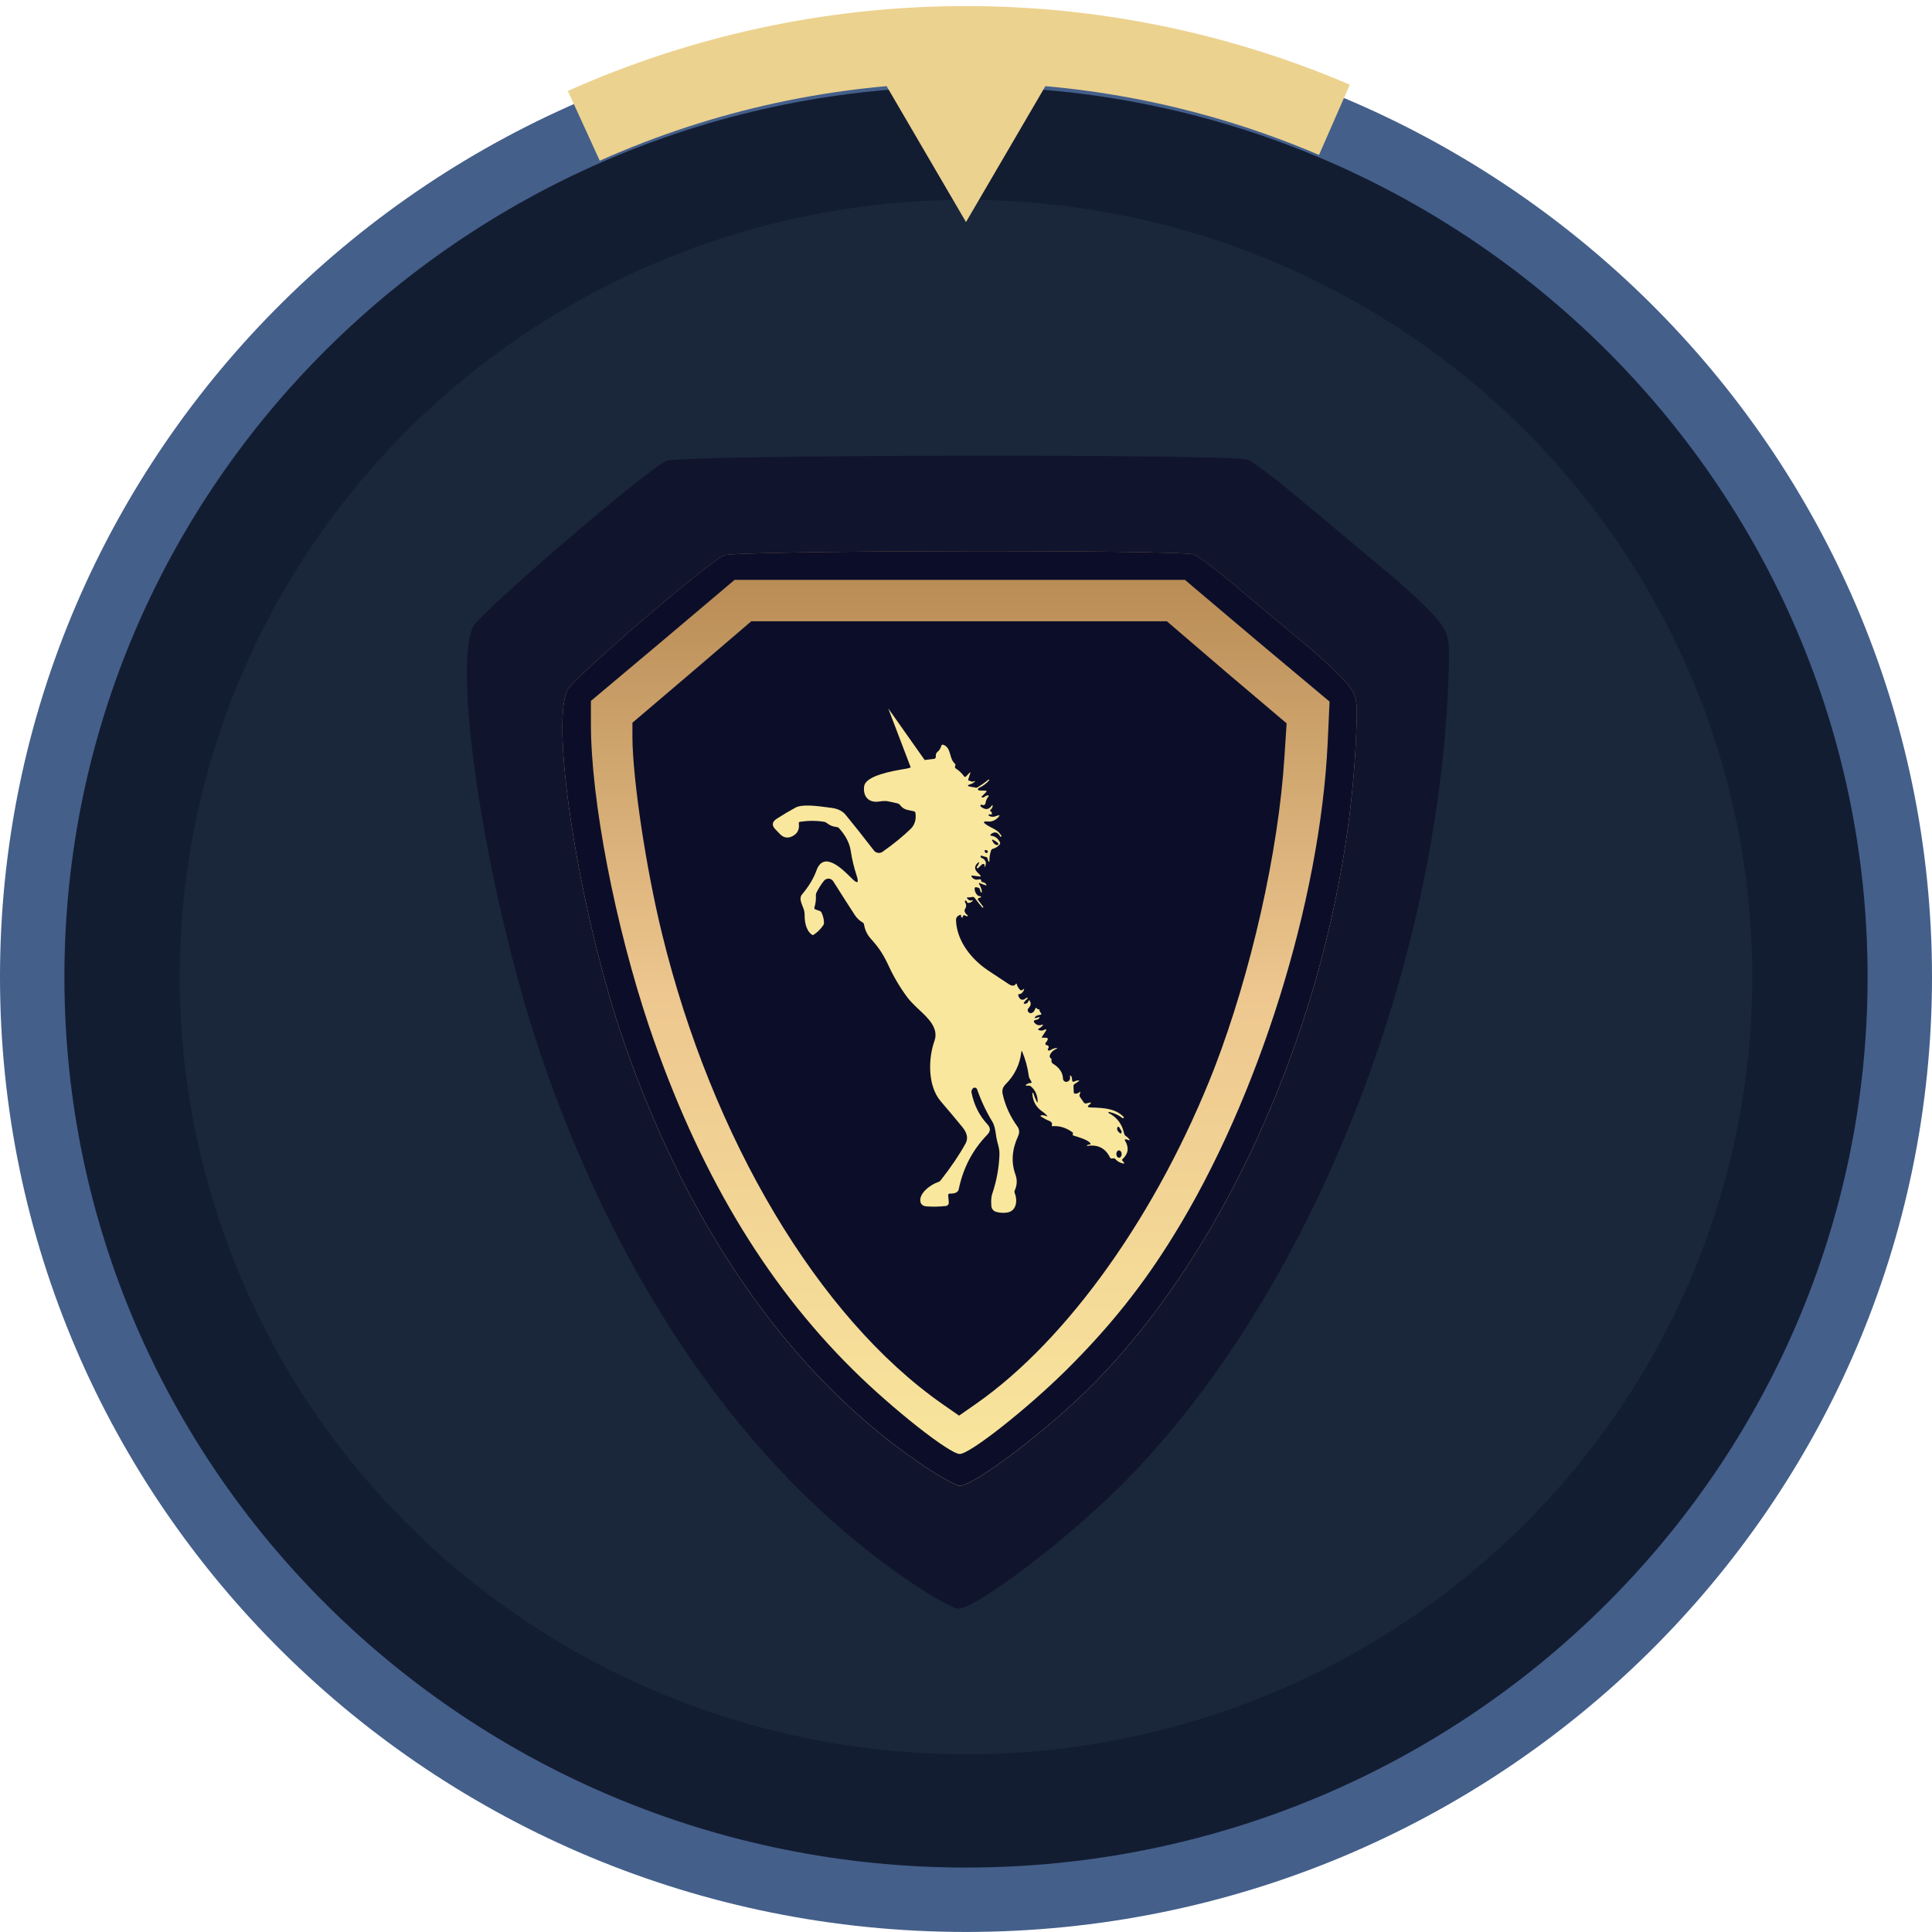 <?xml version="1.0" encoding="UTF-8"?> <svg xmlns="http://www.w3.org/2000/svg" width="120" height="120" viewBox="0 0 120 120" fill="none"><path d="M118 60.686C118 92.317 92.054 117.997 60 117.997C27.946 117.997 2 92.317 2 60.686C2 29.056 27.946 3.375 60 3.375C92.054 3.375 118 29.056 118 60.686Z" fill="#131D32" stroke="#445F8A" stroke-width="4"></path><ellipse cx="60.001" cy="60.689" rx="48.837" ry="48.276" fill="#1A263A"></ellipse><path d="M41.398 28.626C40.128 29.186 29.824 38.051 29.385 38.928C28.042 41.778 30.386 56.366 33.78 66.06C38.858 80.673 47.038 92.071 57.172 98.671C58.221 99.353 59.271 99.913 59.516 99.913C60.639 99.913 66.352 95.578 69.771 92.12C81.052 80.746 89.109 61.043 89.94 42.728C90.062 39.781 90.037 39.586 89.5 38.758C89.183 38.271 87.791 36.907 86.375 35.713C84.958 34.544 82.541 32.498 80.978 31.208C79.44 29.892 77.853 28.699 77.487 28.553C76.486 28.188 42.277 28.236 41.398 28.626Z" fill="#0C0E29" fill-opacity="0.7"></path><path d="M44.958 34.495C43.931 34.949 35.596 42.135 35.241 42.846C34.154 45.156 36.05 56.982 38.796 64.84C42.904 76.685 49.52 85.925 57.717 91.275C58.566 91.828 59.415 92.282 59.612 92.282C60.521 92.282 65.143 88.768 67.908 85.964C77.032 76.744 83.55 60.773 84.221 45.926C84.32 43.537 84.3 43.379 83.866 42.708C83.609 42.313 82.483 41.207 81.338 40.24C80.192 39.292 78.237 37.634 76.973 36.588C75.729 35.522 74.445 34.554 74.149 34.436C73.339 34.139 45.669 34.179 44.958 34.495Z" fill="url(#paint0_linear_677_13648)"></path><path d="M44.958 34.495C43.931 34.949 35.596 42.135 35.241 42.846C34.154 45.156 36.05 56.982 38.796 64.84C42.904 76.685 49.52 85.925 57.717 91.275C58.566 91.828 59.415 92.282 59.612 92.282C60.521 92.282 65.143 88.768 67.908 85.964C77.032 76.744 83.55 60.773 84.221 45.926C84.32 43.537 84.3 43.379 83.866 42.708C83.609 42.313 82.483 41.207 81.338 40.24C80.192 39.292 78.237 37.634 76.973 36.588C75.729 35.522 74.445 34.554 74.149 34.436C73.339 34.139 45.669 34.179 44.958 34.495ZM78.079 39.806L82.582 43.577L82.463 46.163C81.99 55.995 78.158 68.235 72.904 76.725C70.989 79.844 68.895 82.45 66.249 85.076C63.8 87.504 60.245 90.308 59.612 90.308C58.98 90.308 55.425 87.504 52.976 85.076C47.446 79.607 43.319 72.618 40.317 63.754C38.203 57.456 36.702 49.697 36.702 44.959V43.537L41.166 39.786L45.629 36.015H59.612H73.596L78.079 39.806Z" fill="#0C0E29"></path><path d="M42.972 41.749L39.281 44.89V45.813C39.301 48.405 40.112 53.883 41.117 57.986C44.228 70.729 50.836 81.822 58.526 87.202L59.569 87.928L60.612 87.202C66.351 83.197 71.935 75.304 75.432 66.331C77.693 60.46 79.412 52.901 79.779 47.011L79.915 44.93L76.186 41.769L72.476 38.588H59.569H46.662L42.972 41.749Z" fill="#0C0E29"></path><path fill-rule="evenodd" clip-rule="evenodd" d="M57.433 47.205L55.17 44L56.567 47.665C56.49 47.698 56.406 47.723 56.309 47.74C56.268 47.747 56.22 47.755 56.166 47.764C55.468 47.883 53.774 48.17 53.676 48.83C53.582 49.463 53.954 49.881 54.597 49.785C54.833 49.75 55.008 49.744 55.123 49.765C55.335 49.805 55.548 49.852 55.763 49.904C55.818 49.918 55.862 49.947 55.895 49.992C56.095 50.256 56.286 50.293 56.544 50.343C56.612 50.356 56.684 50.37 56.762 50.389C56.82 50.403 56.853 50.439 56.861 50.499C56.916 50.912 56.813 51.244 56.554 51.494C56.078 51.953 55.5 52.424 54.819 52.905C54.736 52.964 54.633 52.988 54.532 52.972C54.431 52.957 54.34 52.903 54.278 52.823C53.685 52.051 53.101 51.314 52.525 50.611C52.328 50.37 52.027 50.225 51.62 50.175C51.542 50.165 51.456 50.154 51.364 50.141C50.729 50.057 49.824 49.937 49.409 50.163C49.026 50.37 48.635 50.602 48.237 50.86C47.948 51.048 47.923 51.266 48.163 51.513L48.44 51.8C48.676 52.045 48.944 52.087 49.243 51.926C49.541 51.764 49.666 51.503 49.615 51.144C49.608 51.085 49.633 51.052 49.691 51.043C50.198 50.965 50.7 50.966 51.196 51.044C51.252 51.053 51.301 51.076 51.343 51.112C51.52 51.259 51.726 51.344 51.961 51.367C52.025 51.372 52.078 51.399 52.121 51.447C52.529 51.905 52.769 52.369 52.839 52.838C52.916 53.352 53.04 53.875 53.214 54.408C53.356 54.848 53.261 54.907 52.93 54.584C52.899 54.554 52.864 54.52 52.827 54.482C52.302 53.962 51.162 52.832 50.715 54.059C50.533 54.563 50.233 55.061 49.817 55.551C49.641 55.757 49.745 56.021 49.849 56.285C49.913 56.446 49.976 56.608 49.975 56.755C49.971 57.204 50.032 57.748 50.413 58.047C50.458 58.081 50.504 58.083 50.551 58.051C50.782 57.896 50.977 57.701 51.135 57.467C51.166 57.421 51.181 57.37 51.18 57.314C51.174 57.094 51.123 56.883 51.028 56.683C51.003 56.634 50.965 56.6 50.913 56.581L50.65 56.487C50.587 56.464 50.566 56.421 50.586 56.357C50.661 56.114 50.691 55.865 50.675 55.61C50.672 55.554 50.683 55.501 50.709 55.45C50.852 55.161 51.011 54.91 51.185 54.7C51.221 54.657 51.266 54.624 51.317 54.602C51.368 54.58 51.424 54.57 51.479 54.574C51.535 54.578 51.588 54.594 51.636 54.623C51.683 54.651 51.724 54.69 51.753 54.737C52.186 55.424 52.628 56.117 53.08 56.814C53.214 57.022 53.381 57.183 53.58 57.296C53.628 57.323 53.657 57.364 53.666 57.42C53.723 57.761 53.86 58.052 54.079 58.295C54.581 58.856 54.853 59.251 55.197 59.994C55.515 60.682 55.899 61.329 56.35 61.937C56.494 62.132 56.738 62.39 57.083 62.711C57.094 62.722 57.106 62.733 57.118 62.744C57.632 63.223 58.324 63.866 58.041 64.654C57.65 65.747 57.61 67.45 58.436 68.41C58.892 68.94 59.337 69.47 59.771 70C60.079 70.374 60.145 70.719 59.969 71.033C59.573 71.749 59.058 72.509 58.426 73.313C58.383 73.366 58.33 73.402 58.265 73.423C57.833 73.559 57.056 74.111 57.17 74.648C57.207 74.821 57.338 74.915 57.563 74.932C57.936 74.959 58.33 74.951 58.745 74.907C58.8 74.9 58.851 74.873 58.886 74.83C58.92 74.787 58.937 74.733 58.931 74.679L58.894 74.262C58.886 74.173 58.926 74.13 59.015 74.135C59.198 74.142 59.336 74.112 59.43 74.044C59.495 73.998 59.535 73.938 59.549 73.864C59.82 72.546 60.412 71.415 61.326 70.474C61.531 70.263 61.533 70.051 61.334 69.838C60.831 69.296 60.5 68.64 60.343 67.87C60.332 67.814 60.337 67.755 60.359 67.703C60.38 67.65 60.416 67.606 60.463 67.574C60.502 67.548 60.552 67.548 60.614 67.574C60.631 67.582 60.646 67.593 60.659 67.606C60.672 67.62 60.681 67.637 60.688 67.655C60.938 68.372 61.253 69.042 61.632 69.663C61.774 69.895 61.814 70.169 61.855 70.445C61.877 70.596 61.9 70.748 61.939 70.894C61.946 70.922 61.954 70.95 61.961 70.977C62.027 71.221 62.087 71.442 62.078 71.705C62.049 72.537 61.901 73.346 61.635 74.133C61.547 74.39 61.561 74.647 61.574 74.904V74.904C61.579 74.987 61.61 75.068 61.663 75.133C61.715 75.199 61.787 75.246 61.868 75.27C62.082 75.331 62.304 75.347 62.535 75.317C63.148 75.234 63.213 74.558 63.023 74.091C63.003 74.04 63.005 73.99 63.027 73.94C63.176 73.614 63.19 73.284 63.069 72.949C62.797 72.196 62.851 71.405 63.232 70.578C63.336 70.352 63.321 70.147 63.188 69.962C62.742 69.342 62.44 68.678 62.281 67.97C62.224 67.715 62.281 67.527 62.456 67.351C63.02 66.785 63.346 66.116 63.435 65.343C63.444 65.261 63.465 65.258 63.497 65.334C63.693 65.801 63.827 66.299 63.9 66.829C63.914 66.93 63.954 66.996 63.998 67.069C64.019 67.103 64.041 67.139 64.061 67.181C64.089 67.239 64.071 67.269 64.006 67.27C63.922 67.272 63.841 67.3 63.762 67.352C63.681 67.408 63.689 67.435 63.788 67.433L63.888 67.43C63.943 67.427 63.992 67.444 64.034 67.48C64.299 67.705 64.437 68.01 64.451 68.395C64.454 68.495 64.433 68.5 64.387 68.412C64.308 68.259 64.238 68.086 64.179 67.893C64.174 67.881 64.165 67.875 64.152 67.876L64.15 67.878C64.13 67.88 64.121 67.891 64.122 67.912C64.143 68.395 64.35 68.77 64.741 69.037C64.847 69.107 64.937 69.186 65.013 69.273C65.072 69.339 65.06 69.356 64.98 69.322C64.886 69.282 64.793 69.266 64.701 69.273C64.607 69.28 64.599 69.309 64.677 69.361C64.848 69.472 65.014 69.559 65.176 69.623C65.322 69.68 65.373 69.773 65.329 69.901C65.318 69.936 65.331 69.952 65.368 69.948C65.814 69.916 66.236 70.047 66.632 70.343C66.649 70.355 66.653 70.371 66.645 70.392C66.64 70.405 66.635 70.419 66.63 70.432C66.615 70.485 66.633 70.519 66.684 70.534C66.7 70.539 66.718 70.545 66.736 70.55C67.023 70.637 67.582 70.805 67.725 71.011C67.731 71.019 67.734 71.029 67.734 71.039C67.735 71.049 67.732 71.058 67.727 71.067C67.722 71.075 67.714 71.082 67.705 71.086C67.696 71.09 67.686 71.092 67.676 71.09C67.626 71.084 67.58 71.095 67.539 71.126C67.483 71.166 67.489 71.181 67.557 71.172C68.199 71.082 68.658 71.318 68.936 71.881C68.967 71.944 69.018 71.969 69.089 71.957L69.151 71.945C69.172 71.941 69.195 71.943 69.216 71.95C69.236 71.957 69.255 71.97 69.27 71.987C69.39 72.125 69.553 72.219 69.759 72.269C69.828 72.286 69.843 72.264 69.804 72.204C69.782 72.169 69.755 72.138 69.725 72.109C69.681 72.07 69.681 72.031 69.725 71.992C70.084 71.662 70.136 71.282 69.881 70.853C69.84 70.783 69.859 70.754 69.94 70.768C69.989 70.776 70.04 70.79 70.091 70.811C70.178 70.845 70.193 70.825 70.135 70.751C70.073 70.673 70.001 70.607 69.92 70.555C69.871 70.523 69.84 70.479 69.827 70.422C69.699 69.819 69.373 69.387 68.85 69.127C68.845 69.124 68.843 69.119 68.845 69.112L68.865 69.072C68.869 69.064 68.874 69.061 68.882 69.062C69.21 69.137 69.492 69.266 69.727 69.45C69.745 69.463 69.761 69.461 69.777 69.445L69.811 69.408C69.814 69.404 69.815 69.401 69.812 69.399C69.313 68.84 68.512 68.813 67.814 68.789C67.789 68.788 67.764 68.787 67.739 68.786C67.536 68.78 67.517 68.716 67.681 68.597C67.705 68.58 67.725 68.56 67.74 68.536C67.776 68.485 67.764 68.466 67.703 68.481L67.47 68.534C67.404 68.55 67.352 68.53 67.314 68.474L67.075 68.128C67.045 68.083 67.04 68.036 67.06 67.986C67.076 67.948 67.088 67.91 67.096 67.871C67.108 67.803 67.089 67.792 67.038 67.839C66.971 67.901 66.887 67.931 66.785 67.93C66.728 67.929 66.698 67.9 66.694 67.843L66.676 67.467C66.673 67.407 66.698 67.361 66.748 67.327L66.986 67.169C67.052 67.125 67.046 67.104 66.966 67.107C66.887 67.111 66.82 67.127 66.766 67.158C66.65 67.224 66.59 67.19 66.587 67.057C66.584 66.948 66.564 66.873 66.525 66.832C66.474 66.779 66.454 66.789 66.462 66.862C66.484 67.021 66.432 67.127 66.306 67.18C66.276 67.192 66.242 67.198 66.209 67.195C66.176 67.192 66.144 67.181 66.117 67.163C66.089 67.145 66.066 67.12 66.05 67.091C66.034 67.062 66.025 67.03 66.024 66.996C66.014 66.595 65.76 66.288 65.416 66.078C65.322 66.021 65.288 65.939 65.312 65.831C65.322 65.791 65.31 65.76 65.275 65.739C65.206 65.695 65.183 65.635 65.206 65.557C65.26 65.382 65.396 65.245 65.613 65.146C65.699 65.106 65.695 65.09 65.599 65.097C65.481 65.105 65.356 65.152 65.225 65.237C65.196 65.255 65.164 65.258 65.129 65.248C65.118 65.245 65.107 65.239 65.099 65.231C65.09 65.222 65.084 65.212 65.081 65.201C65.077 65.189 65.077 65.177 65.079 65.165C65.082 65.153 65.088 65.142 65.096 65.133C65.129 65.097 65.141 65.055 65.131 65.007C65.12 64.952 65.087 64.924 65.032 64.924C64.993 64.924 64.964 64.908 64.946 64.876C64.918 64.825 64.925 64.781 64.966 64.741C65.018 64.693 65.054 64.634 65.075 64.565C65.092 64.508 65.072 64.474 65.013 64.464C64.933 64.45 64.854 64.448 64.778 64.457C64.71 64.468 64.694 64.444 64.731 64.385L64.981 63.996C65.005 63.959 64.995 63.94 64.951 63.939C64.921 63.938 64.891 63.945 64.861 63.962C64.755 64.024 64.643 64.029 64.523 63.979C64.457 63.952 64.456 63.922 64.52 63.89C64.612 63.843 64.69 63.782 64.753 63.709C64.808 63.644 64.795 63.625 64.714 63.651C64.55 63.705 64.41 63.678 64.296 63.569C64.166 63.445 64.191 63.369 64.368 63.343C64.444 63.331 64.502 63.297 64.545 63.24C64.586 63.182 64.573 63.163 64.506 63.183L64.333 63.233C64.265 63.254 64.25 63.233 64.288 63.173C64.336 63.097 64.451 63.048 64.634 63.025C64.644 63.024 64.653 63.019 64.661 63.013C64.669 63.006 64.675 62.997 64.678 62.987C64.681 62.978 64.681 62.967 64.679 62.957C64.676 62.947 64.671 62.938 64.664 62.931C64.594 62.864 64.557 62.783 64.553 62.689C64.49 62.709 64.436 62.686 64.389 62.619C64.384 62.613 64.378 62.608 64.371 62.605C64.364 62.602 64.356 62.6 64.349 62.601C64.341 62.602 64.334 62.606 64.328 62.61C64.322 62.615 64.317 62.622 64.315 62.629C64.241 62.826 64.142 62.926 64.019 62.928C63.982 62.928 63.946 62.918 63.916 62.898C63.885 62.877 63.861 62.849 63.846 62.815C63.832 62.781 63.828 62.743 63.836 62.707C63.843 62.671 63.861 62.638 63.887 62.612C64.031 62.47 64.056 62.323 63.961 62.17C63.923 62.111 63.895 62.115 63.877 62.182C63.846 62.284 63.773 62.339 63.657 62.347C63.584 62.352 63.567 62.324 63.606 62.263C63.664 62.174 63.73 62.102 63.803 62.046C63.858 62.003 63.85 61.98 63.779 61.977C63.747 61.976 63.719 61.989 63.697 62.014C63.652 62.064 63.596 62.09 63.529 62.095C63.391 62.106 63.296 62.01 63.243 61.806C63.234 61.771 63.248 61.753 63.284 61.751C63.417 61.746 63.52 61.663 63.593 61.502C63.631 61.416 63.612 61.401 63.537 61.459L63.497 61.489C63.447 61.527 63.4 61.523 63.356 61.479C63.256 61.379 63.191 61.268 63.16 61.146C63.143 61.08 63.116 61.076 63.079 61.133C63.039 61.196 62.979 61.225 62.899 61.22C62.825 61.215 62.754 61.189 62.686 61.145C62.249 60.86 61.813 60.572 61.376 60.28C60.339 59.586 59.43 58.458 59.38 57.167C59.373 56.99 59.469 56.891 59.618 56.827C59.672 56.804 59.695 56.821 59.689 56.88C59.685 56.91 59.694 56.937 59.714 56.962C59.761 57.021 59.788 57.013 59.796 56.938C59.8 56.905 59.813 56.88 59.838 56.864C59.881 56.839 59.921 56.841 59.959 56.873C60.001 56.906 60.037 56.918 60.07 56.908C60.126 56.891 60.13 56.866 60.082 56.833C59.999 56.776 59.944 56.702 59.917 56.609C59.901 56.555 59.909 56.506 59.941 56.46C60.033 56.321 60.031 56.176 59.934 56.026C59.926 56.013 59.924 55.999 59.929 55.984C59.933 55.969 59.941 55.956 59.951 55.948C59.979 55.925 60.004 55.928 60.026 55.958C60.043 55.979 60.056 56.004 60.065 56.032C60.075 56.063 60.097 56.08 60.13 56.082C60.232 56.087 60.322 56.049 60.401 55.966C60.452 55.911 60.442 55.896 60.37 55.921C60.265 55.956 60.171 55.923 60.088 55.822C60.036 55.758 60.05 55.729 60.132 55.736C60.209 55.743 60.281 55.736 60.349 55.718C60.432 55.692 60.5 55.714 60.552 55.785C60.697 55.986 60.851 56.18 61.012 56.366C61.026 56.384 61.043 56.385 61.061 56.371H61.062C61.08 56.356 61.082 56.34 61.069 56.322C60.963 56.184 60.858 56.045 60.755 55.904C60.72 55.855 60.729 55.816 60.782 55.786C60.814 55.767 60.852 55.755 60.894 55.749C60.943 55.743 60.95 55.721 60.916 55.686C60.897 55.666 60.87 55.655 60.834 55.655C60.78 55.655 60.736 55.635 60.701 55.595C60.592 55.471 60.536 55.34 60.535 55.204C60.535 55.125 60.573 55.094 60.649 55.11L60.726 55.126C60.823 55.145 60.873 55.204 60.877 55.303C60.879 55.347 60.897 55.386 60.933 55.417C60.973 55.452 60.991 55.443 60.985 55.39C60.968 55.223 60.913 55.066 60.82 54.918C60.776 54.844 60.793 54.825 60.873 54.859C60.974 54.903 61.081 54.943 61.193 54.979C61.284 55.008 61.3 54.985 61.24 54.91C61.182 54.837 61.104 54.796 61.005 54.786C60.996 54.785 60.987 54.782 60.979 54.778C60.971 54.773 60.964 54.767 60.959 54.76C60.953 54.752 60.949 54.744 60.947 54.735C60.944 54.726 60.944 54.716 60.945 54.707C60.948 54.69 60.946 54.675 60.94 54.663C60.916 54.62 60.881 54.605 60.834 54.616C60.613 54.67 60.453 54.617 60.352 54.458C60.315 54.4 60.331 54.375 60.399 54.384L60.867 54.443C60.921 54.45 60.932 54.432 60.899 54.389C60.856 54.33 60.807 54.276 60.753 54.228C60.51 54.01 60.505 53.796 60.738 53.587C60.808 53.524 60.828 53.537 60.799 53.625C60.773 53.705 60.734 53.774 60.681 53.834C60.657 53.861 60.659 53.888 60.686 53.912L60.716 53.943C60.72 53.945 60.722 53.945 60.725 53.943C60.808 53.858 60.894 53.776 60.983 53.697C61.012 53.673 61.04 53.661 61.067 53.662C61.112 53.663 61.144 53.685 61.163 53.726C61.167 53.736 61.167 53.746 61.163 53.756C61.157 53.77 61.15 53.782 61.139 53.793C61.132 53.801 61.131 53.808 61.138 53.815C61.141 53.819 61.146 53.824 61.151 53.828C61.167 53.843 61.179 53.84 61.188 53.82C61.297 53.564 61.211 53.379 60.93 53.266C60.915 53.26 60.908 53.25 60.908 53.236V53.184C60.908 53.151 60.923 53.139 60.955 53.148L61.262 53.236C61.31 53.249 61.337 53.282 61.341 53.333C61.346 53.389 61.363 53.44 61.393 53.486C61.437 53.553 61.457 53.546 61.455 53.466C61.451 53.255 61.484 53.043 61.556 52.829C61.576 52.769 61.616 52.731 61.677 52.717C61.832 52.68 61.971 52.591 62.093 52.45C62.109 52.431 62.119 52.409 62.122 52.385C62.124 52.36 62.12 52.336 62.108 52.314C61.985 52.08 61.819 51.948 61.611 51.918C61.49 51.901 61.48 51.857 61.579 51.787C61.794 51.636 61.976 51.691 62.125 51.955C62.139 51.978 62.157 51.983 62.179 51.968H62.181C62.206 51.952 62.211 51.932 62.196 51.906C62.021 51.624 61.817 51.521 61.593 51.408C61.49 51.356 61.382 51.301 61.27 51.226C61.04 51.068 61.064 51.001 61.343 51.026C61.597 51.048 61.815 50.962 61.998 50.767C62.125 50.631 62.103 50.598 61.93 50.67C61.722 50.755 61.551 50.752 61.418 50.662C61.41 50.655 61.404 50.646 61.401 50.636C61.398 50.626 61.399 50.615 61.403 50.606C61.407 50.596 61.414 50.588 61.423 50.583C61.433 50.578 61.443 50.576 61.453 50.578L61.504 50.586C61.602 50.604 61.634 50.566 61.6 50.472C61.587 50.439 61.566 50.414 61.537 50.395C61.484 50.361 61.482 50.325 61.532 50.285C61.605 50.228 61.645 50.156 61.653 50.069C61.66 49.989 61.64 49.982 61.594 50.047C61.413 50.302 61.188 50.318 60.919 50.096C60.907 50.086 60.9 50.073 60.898 50.057C60.894 50.039 60.897 50.023 60.904 50.008C60.92 49.978 60.944 49.971 60.975 49.986C61.029 50.012 61.077 50.017 61.121 50C61.175 49.98 61.206 49.941 61.213 49.884C61.233 49.733 61.291 49.6 61.386 49.486C61.441 49.419 61.425 49.392 61.339 49.404C61.272 49.413 61.213 49.437 61.163 49.478C61.107 49.524 61.058 49.542 61.017 49.533C60.961 49.521 60.953 49.495 60.993 49.454L61.23 49.221C61.303 49.148 61.288 49.111 61.185 49.108L60.814 49.098C60.803 49.097 60.792 49.093 60.783 49.087C60.745 49.056 60.733 49.027 60.746 48.998C60.76 48.969 60.781 48.949 60.809 48.937C61.054 48.825 61.265 48.667 61.443 48.462C61.448 48.457 61.447 48.452 61.44 48.445C61.437 48.442 61.434 48.437 61.433 48.432C61.427 48.41 61.414 48.407 61.396 48.422C61.181 48.598 60.95 48.761 60.703 48.91C60.681 48.923 60.656 48.928 60.631 48.924L60.308 48.87C60.057 48.828 60.055 48.771 60.3 48.699C60.394 48.671 60.475 48.621 60.543 48.549C60.579 48.512 60.572 48.501 60.523 48.516C60.503 48.521 60.482 48.529 60.461 48.537C60.411 48.556 60.361 48.554 60.313 48.531C60.274 48.511 60.232 48.496 60.187 48.487C60.143 48.477 60.127 48.451 60.142 48.408L60.263 48.025C60.285 47.954 60.271 47.945 60.219 48L60.009 48.22C59.96 48.272 59.915 48.268 59.873 48.21C59.733 48.017 59.563 47.857 59.363 47.728C59.328 47.705 59.312 47.672 59.314 47.631C59.315 47.606 59.321 47.583 59.331 47.562C59.356 47.511 59.347 47.468 59.306 47.431C59.143 47.285 59.083 47.078 59.025 46.875C58.951 46.621 58.88 46.374 58.609 46.266C58.532 46.234 58.482 46.259 58.459 46.341C58.422 46.484 58.343 46.605 58.224 46.704C58.195 46.728 58.172 46.758 58.155 46.792C58.138 46.827 58.129 46.864 58.127 46.902L58.122 47.013C58.12 47.086 58.082 47.126 58.01 47.135L57.433 47.205ZM61.919 52.49C61.798 52.47 61.703 52.38 61.633 52.221C61.604 52.153 61.623 52.135 61.69 52.166C61.81 52.222 61.908 52.287 61.984 52.361C61.996 52.372 62.004 52.387 62.007 52.403C62.01 52.419 62.007 52.435 62 52.45C61.992 52.465 61.98 52.476 61.966 52.483C61.951 52.491 61.935 52.493 61.919 52.49ZM61.296 52.977C61.232 52.994 61.188 52.964 61.163 52.886C61.146 52.829 61.167 52.799 61.227 52.794C61.257 52.791 61.291 52.805 61.329 52.838C61.34 52.847 61.349 52.86 61.353 52.874C61.358 52.888 61.358 52.903 61.355 52.918C61.352 52.932 61.344 52.945 61.334 52.956C61.323 52.966 61.31 52.974 61.296 52.977ZM69.51 70.016C69.529 70.036 69.544 70.059 69.555 70.086C69.568 70.115 69.582 70.139 69.597 70.157C69.654 70.225 69.676 70.285 69.663 70.338C69.647 70.407 69.611 70.42 69.555 70.377C69.411 70.265 69.359 70.152 69.401 70.037C69.426 69.971 69.462 69.964 69.51 70.016ZM69.622 71.841C69.592 71.884 69.551 71.909 69.507 71.91C69.485 71.91 69.464 71.904 69.444 71.893C69.424 71.882 69.405 71.865 69.39 71.845C69.374 71.824 69.361 71.799 69.353 71.771C69.344 71.743 69.339 71.714 69.339 71.684C69.338 71.623 69.354 71.565 69.385 71.522C69.415 71.478 69.456 71.454 69.5 71.453C69.521 71.453 69.543 71.458 69.563 71.469C69.583 71.481 69.602 71.497 69.617 71.518C69.633 71.539 69.645 71.564 69.654 71.591C69.663 71.619 69.667 71.649 69.668 71.679C69.669 71.739 69.652 71.798 69.622 71.841Z" fill="#F9E79D"></path><path d="M35.27 5.649C42.89 2.241 51.148 0.446 59.512 0.379C67.876 0.312 76.162 1.974 83.838 5.259L81.927 9.623C74.867 6.601 67.245 5.072 59.551 5.134C51.858 5.196 44.262 6.847 37.252 9.982L35.27 5.649Z" fill="#ECD28F"></path><path d="M60 13.793L66.042 3.448H53.958L60 13.793Z" fill="#ECD28F"></path><defs><linearGradient id="paint0_linear_677_13648" x1="59.6" y1="92.282" x2="59.6" y2="34.234" gradientUnits="userSpaceOnUse"><stop stop-color="#F9E79D"></stop><stop offset="0.525" stop-color="#EDC78F"></stop><stop offset="1" stop-color="#B68852"></stop></linearGradient></defs></svg> 